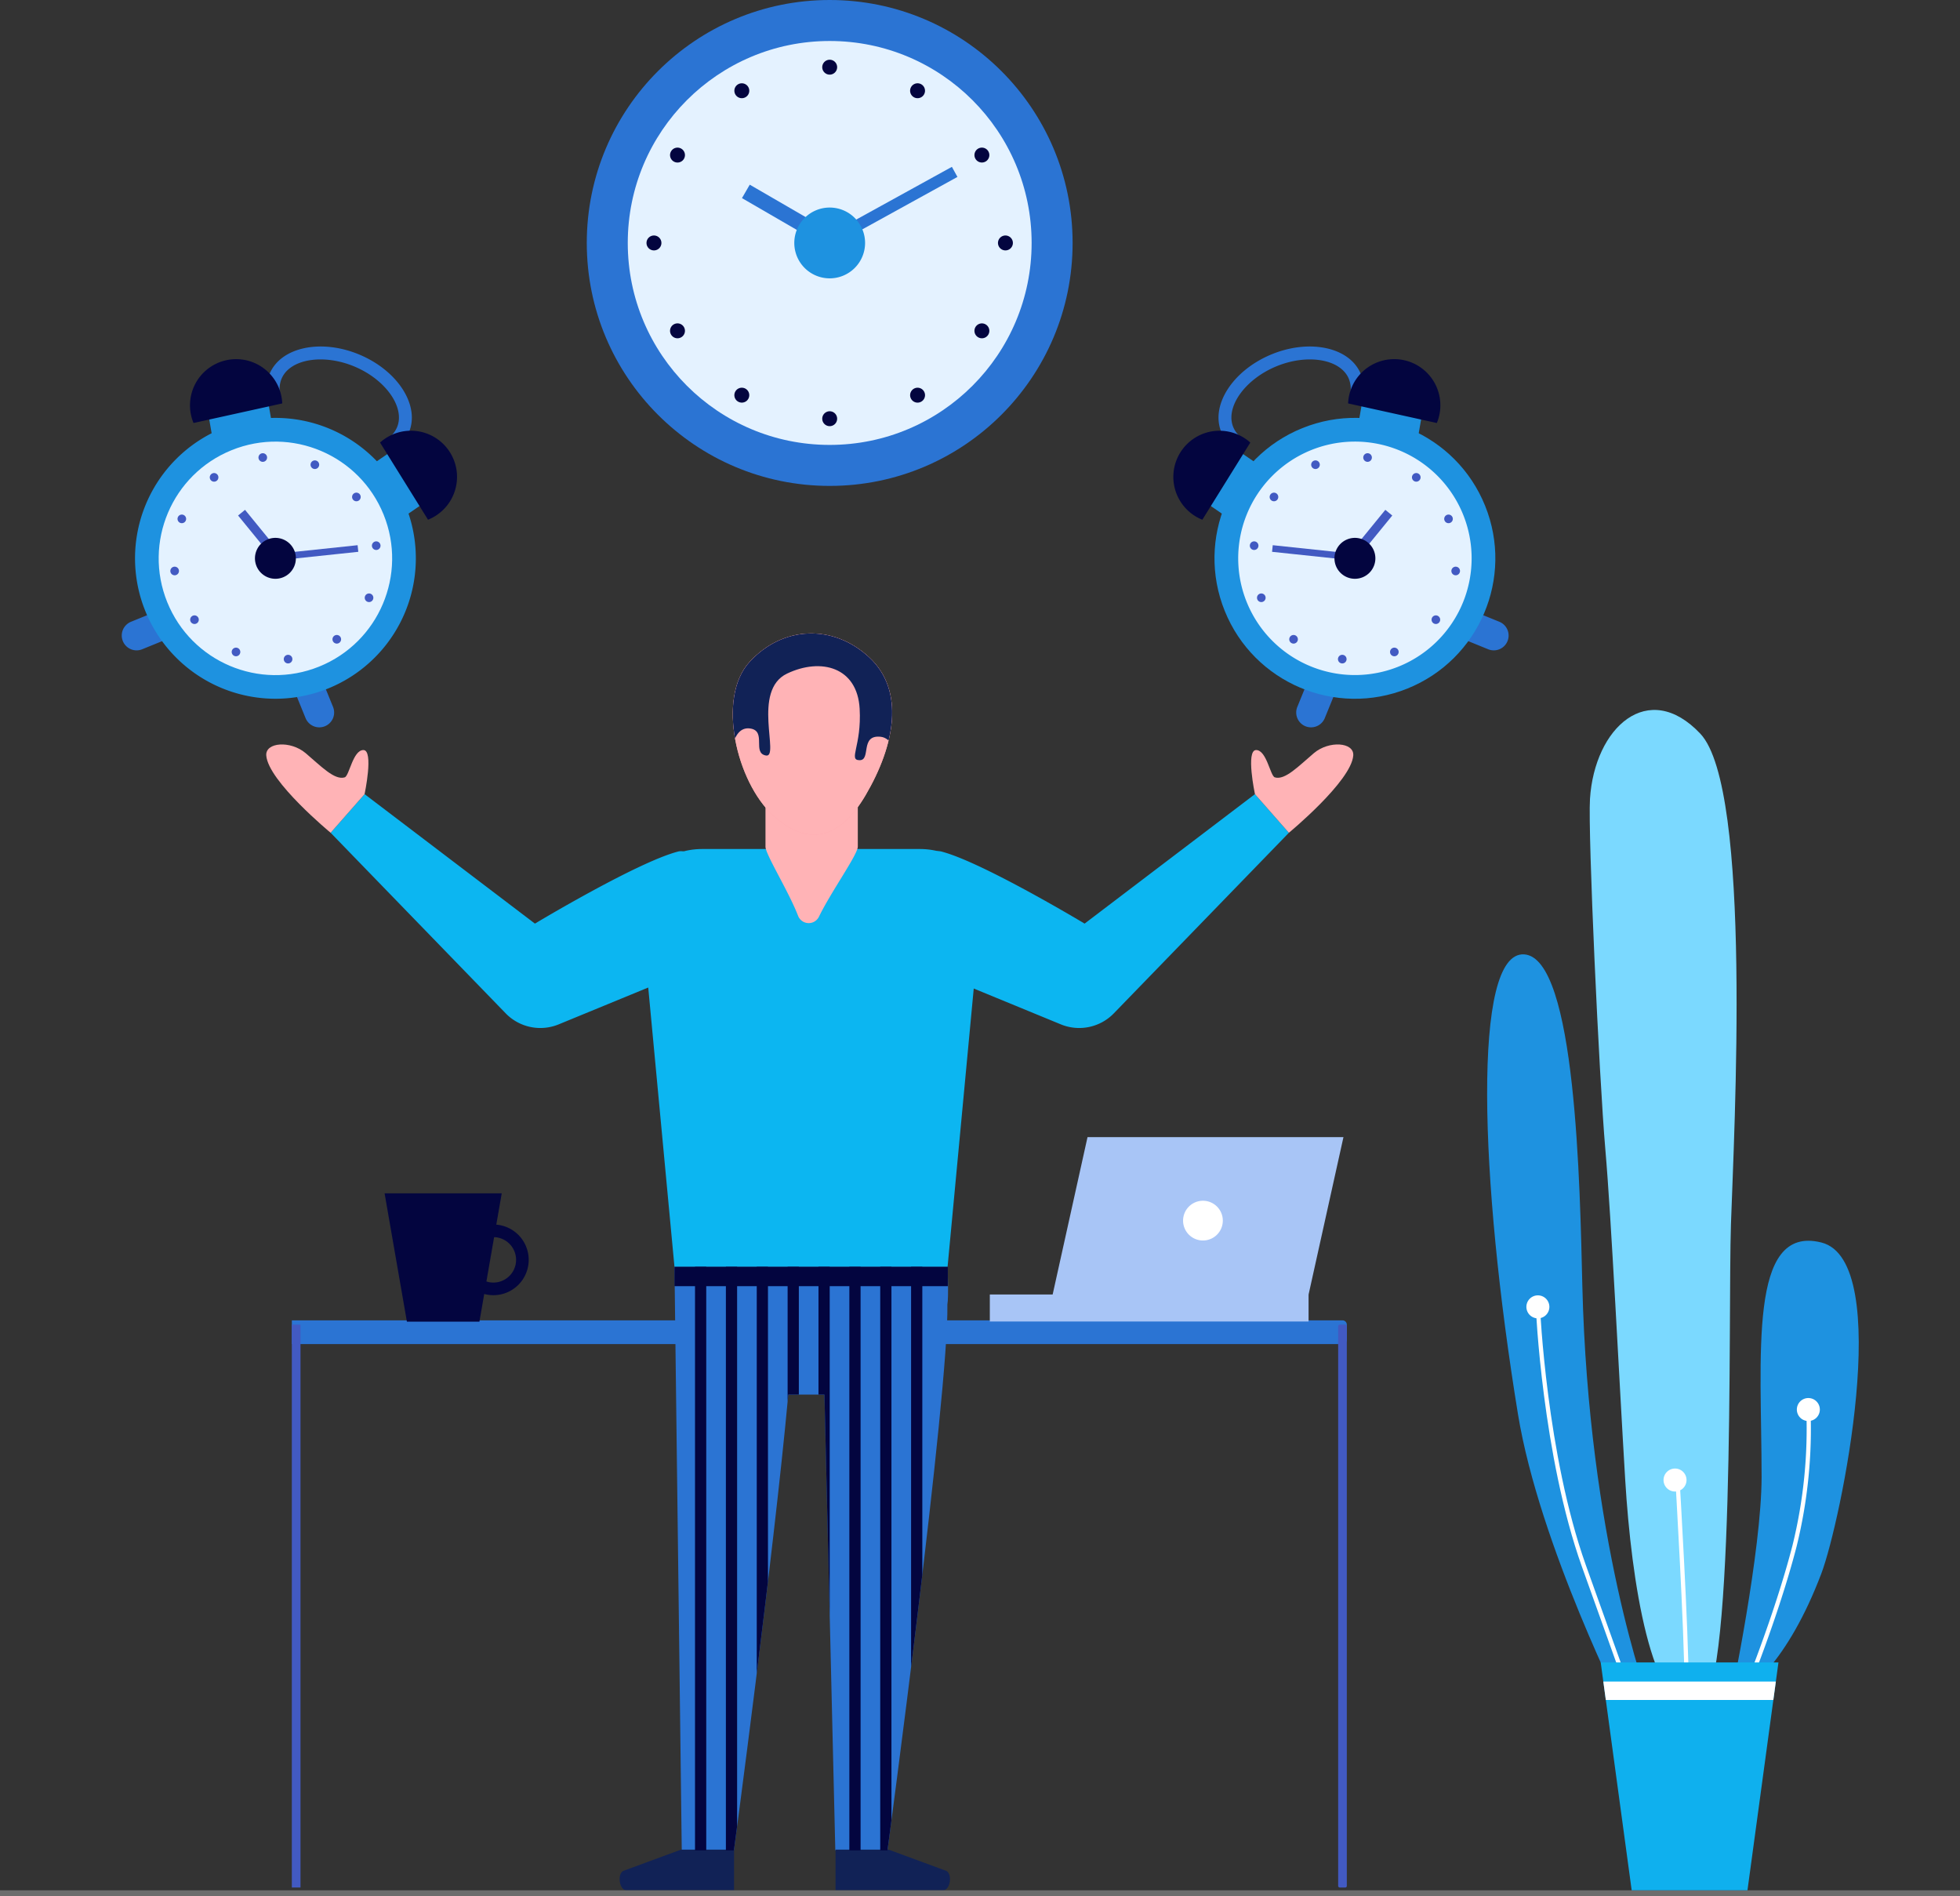 <svg xmlns="http://www.w3.org/2000/svg" xmlns:xlink="http://www.w3.org/1999/xlink" width="644" height="623.005" viewBox="0 0 644 623.005">
  <rect x="0" y="0" width="644" height="623.005" fill="#333333" stroke="none"/>
  <defs>
    <clipPath id="clip-path">
      <path id="Path_233" data-name="Path 233" d="M370.1,361.285H280.365L282.76,553H299.9s12.972-96.444,17.864-149.75h11.878L333.214,553h17.138s20.225-150.361,19.683-179.346C370.493,371.482,370.1,361.285,370.1,361.285Z" transform="translate(-280.365 -361.285)" fill="none"/>
    </clipPath>
    <clipPath id="clip-path-2">
      <path id="Path_243" data-name="Path 243" d="M300.177,348.7c11.864,10.923,22.283,7.387,30.45-6.521,9.7-16.519,13.016-34.452,1.152-45.378s-28.3-10.324-39.223,1.54S288.313,337.778,300.177,348.7Z" transform="translate(-287.021 -289.01)" fill="#e98896"/>
    </clipPath>
    <clipPath id="clip-path-3">
      <path id="Path_70" data-name="Path 70" d="M199.069,341.524h-58.4l10.177,74.867h38.041Z" transform="translate(-140.673 -341.524)" fill="#ffc1c1"/>
    </clipPath>
  </defs>
  <g id="Time_log" data-name="Time log" transform="translate(-1103.744 -253.995)">
    <g id="Group_859" data-name="Group 859" transform="translate(33.744 32)">
      <g id="Group_582" data-name="Group 582" transform="translate(892.718 15.435)">
        <g id="Group_471" data-name="Group 471" transform="translate(273.173 640.328)">
          <g id="Group_468" data-name="Group 468">
            <path id="Path_170" data-name="Path 170" d="M581.923,375.185H236.7v-7.791H581.923a1.406,1.406,0,0,1,1.408,1.408v4.975A1.408,1.408,0,0,1,581.923,375.185Z" transform="translate(-236.696 -367.395)" fill="#2b74d3"/>
          </g>
          <g id="Group_469" data-name="Group 469" transform="translate(0.001 1.406)">
            <rect id="Rectangle_220" data-name="Rectangle 220" width="2.845" height="184.912" fill="#425ac2"/>
          </g>
          <g id="Group_470" data-name="Group 470" transform="translate(343.789 1.406)">
            <rect id="Rectangle_221" data-name="Rectangle 221" width="2.845" height="184.912" rx="0.489" fill="#425ac2"/>
          </g>
        </g>
        <g id="Group_523" data-name="Group 523" transform="translate(217.282 320.394)">
          <g id="Group_498" data-name="Group 498" transform="translate(0 85.683)">
            <path id="Path_188" data-name="Path 188" d="M224,299.808a4.874,4.874,0,0,1-6.351-2.677h0a4.874,4.874,0,0,1,2.675-6.354l10.776-4.387a4.876,4.876,0,0,1,6.354,2.677h0a4.87,4.87,0,0,1-2.674,6.351Z" transform="translate(-217.282 -286.027)" fill="#2b74d3"/>
          </g>
          <g id="Group_499" data-name="Group 499" transform="translate(55.65 104.587)">
            <path id="Path_189" data-name="Path 189" d="M241.362,310.084a4.876,4.876,0,0,0,6.354,2.677h0a4.874,4.874,0,0,0,2.674-6.354L246,295.632a4.875,4.875,0,0,0-6.351-2.677h0a4.873,4.873,0,0,0-2.677,6.354Z" transform="translate(-236.612 -292.594)" fill="#2b74d3"/>
          </g>
          <g id="Group_501" data-name="Group 501" transform="translate(47.63)">
            <g id="Group_500" data-name="Group 500">
              <path id="Path_190" data-name="Path 190" d="M234.055,272.608a12.954,12.954,0,0,1,.751-7.422c3.685-8.746,16.945-11.542,29.558-6.227s19.879,16.755,16.194,25.5a12.848,12.848,0,0,1-4.318,5.392l-2.519-3.42a8.66,8.66,0,0,0,2.925-3.619c2.729-6.48-3.65-15.612-13.928-19.942s-21.27-2.516-24,3.964a8.769,8.769,0,0,0-.484,5.027Z" transform="translate(-233.826 -256.266)" fill="#2b74d3"/>
            </g>
          </g>
          <g id="Group_502" data-name="Group 502" transform="translate(79.805 31.622)">
            <rect id="Rectangle_226" data-name="Rectangle 226" width="15.611" height="20.062" transform="translate(0 8.836) rotate(-34.472)" fill="#1e92e0"/>
          </g>
          <g id="Group_503" data-name="Group 503" transform="translate(84.873 27.668)">
            <path id="Path_191" data-name="Path 191" d="M246.763,269.762a14.9,14.9,0,0,1,2.125-1.6,15.161,15.161,0,1,1,13.638,26.95Z" transform="translate(-246.763 -265.876)" fill="#03053f"/>
          </g>
          <g id="Group_504" data-name="Group 504" transform="translate(27.473 13.164)">
            <rect id="Rectangle_227" data-name="Rectangle 227" width="20.062" height="15.611" transform="translate(0 3.428) rotate(-9.84)" fill="#1e92e0"/>
          </g>
          <g id="Group_505" data-name="Group 505" transform="translate(4.357 23.445)">
            <path id="Path_192" data-name="Path 192" d="M307.453,328.462a46.132,46.132,0,1,1-24.6-60.423A46.13,46.13,0,0,1,307.453,328.462Z" transform="translate(-218.796 -264.409)" fill="#1e92e0"/>
          </g>
          <g id="Group_506" data-name="Group 506" transform="translate(0.564 19.652)">
            <circle id="Ellipse_14" data-name="Ellipse 14" cx="38.349" cy="38.349" r="38.349" transform="matrix(0.927, -0.375, 0.375, 0.927, 0, 28.782)" fill="#e4f2ff"/>
          </g>
          <g id="Group_507" data-name="Group 507" transform="translate(62.042 37.416)">
            <path id="Path_193" data-name="Path 193" d="M241.552,271.225a1.415,1.415,0,1,1-.754-1.851A1.412,1.412,0,0,1,241.552,271.225Z" transform="translate(-238.833 -269.262)" fill="#425ac2"/>
          </g>
          <g id="Group_508" data-name="Group 508" transform="translate(44.928 35.059)">
            <path id="Path_194" data-name="Path 194" d="M235.706,269.681a1.415,1.415,0,1,1-1.581-1.226A1.412,1.412,0,0,1,235.706,269.681Z" transform="translate(-232.888 -268.443)" fill="#425ac2"/>
          </g>
          <g id="Group_509" data-name="Group 509" transform="translate(28.928 41.574)">
            <path id="Path_195" data-name="Path 195" d="M229.874,271.267a1.416,1.416,0,1,1-1.984-.273A1.417,1.417,0,0,1,229.874,271.267Z" transform="translate(-227.33 -270.706)" fill="#425ac2"/>
          </g>
          <g id="Group_510" data-name="Group 510" transform="translate(18.329 55.217)">
            <path id="Path_196" data-name="Path 196" d="M225.612,275.557a1.413,1.413,0,1,1-1.851.754A1.411,1.411,0,0,1,225.612,275.557Z" transform="translate(-223.649 -275.445)" fill="#425ac2"/>
          </g>
          <g id="Group_511" data-name="Group 511" transform="translate(15.972 72.332)">
            <path id="Path_197" data-name="Path 197" d="M224.068,281.4a1.415,1.415,0,1,1-1.226,1.578A1.414,1.414,0,0,1,224.068,281.4Z" transform="translate(-222.83 -281.39)" fill="#425ac2"/>
          </g>
          <g id="Group_512" data-name="Group 512" transform="translate(22.487 88.331)">
            <path id="Path_198" data-name="Path 198" d="M225.654,287.234a1.415,1.415,0,1,1-.273,1.984A1.414,1.414,0,0,1,225.654,287.234Z" transform="translate(-225.093 -286.947)" fill="#425ac2"/>
          </g>
          <g id="Group_513" data-name="Group 513" transform="translate(36.128 98.929)">
            <path id="Path_199" data-name="Path 199" d="M229.942,291.5a1.415,1.415,0,1,1,.757,1.851A1.419,1.419,0,0,1,229.942,291.5Z" transform="translate(-229.832 -290.629)" fill="#425ac2"/>
          </g>
          <g id="Group_514" data-name="Group 514" transform="translate(53.242 101.288)">
            <path id="Path_200" data-name="Path 200" d="M235.787,293.04a1.415,1.415,0,1,1,1.581,1.226A1.414,1.414,0,0,1,235.787,293.04Z" transform="translate(-235.776 -291.448)" fill="#425ac2"/>
          </g>
          <g id="Group_515" data-name="Group 515" transform="translate(69.243 94.773)">
            <path id="Path_201" data-name="Path 201" d="M241.622,291.454a1.415,1.415,0,1,1,1.981.273A1.411,1.411,0,0,1,241.622,291.454Z" transform="translate(-241.334 -289.185)" fill="#425ac2"/>
          </g>
          <g id="Group_516" data-name="Group 516" transform="translate(79.842 81.13)">
            <path id="Path_202" data-name="Path 202" d="M245.881,287.164a1.414,1.414,0,1,1,1.854-.754A1.413,1.413,0,0,1,245.881,287.164Z" transform="translate(-245.016 -284.446)" fill="#425ac2"/>
          </g>
          <g id="Group_517" data-name="Group 517" transform="translate(82.201 64.015)">
            <path id="Path_203" data-name="Path 203" d="M247.424,281.319a1.414,1.414,0,1,1,1.229-1.578A1.411,1.411,0,0,1,247.424,281.319Z" transform="translate(-245.835 -278.501)" fill="#425ac2"/>
          </g>
          <g id="Group_518" data-name="Group 518" transform="translate(75.684 48.016)">
            <path id="Path_204" data-name="Path 204" d="M245.842,275.486a1.415,1.415,0,1,1,.273-1.984A1.417,1.417,0,0,1,245.842,275.486Z" transform="translate(-243.571 -272.944)" fill="#425ac2"/>
          </g>
          <g id="Group_519" data-name="Group 519" transform="translate(38.226 53.659)">
            <rect id="Rectangle_228" data-name="Rectangle 228" width="2.949" height="17.66" transform="translate(0 1.864) rotate(-39.215)" fill="#425ac2"/>
          </g>
          <g id="Group_520" data-name="Group 520" transform="translate(51.097 65.275)">
            <rect id="Rectangle_229" data-name="Rectangle 229" width="26.548" height="2.186" transform="translate(0 2.79) rotate(-6.033)" fill="#425ac2"/>
          </g>
          <g id="Group_521" data-name="Group 521" transform="translate(43.778 62.865)">
            <path id="Path_205" data-name="Path 205" d="M245.4,287.433a6.721,6.721,0,1,1-3.584-8.8A6.721,6.721,0,0,1,245.4,287.433Z" transform="translate(-232.489 -278.102)" fill="#03053f"/>
          </g>
          <g id="Group_522" data-name="Group 522" transform="translate(22.426 4.165)">
            <path id="Path_206" data-name="Path 206" d="M255.384,272.248a15.162,15.162,0,1,0-29.152,6.432Z" transform="translate(-225.072 -257.712)" fill="#03053f"/>
          </g>
        </g>
        <g id="Group_549" data-name="Group 549" transform="translate(562.429 320.394)">
          <g id="Group_524" data-name="Group 524" transform="translate(90.013 85.683)">
            <path id="Path_207" data-name="Path 207" d="M382.25,299.808a4.874,4.874,0,0,0,6.351-2.677h0a4.874,4.874,0,0,0-2.675-6.354l-10.776-4.387a4.876,4.876,0,0,0-6.354,2.677h0a4.872,4.872,0,0,0,2.677,6.351Z" transform="translate(-368.436 -286.027)" fill="#2b74d3"/>
          </g>
          <g id="Group_525" data-name="Group 525" transform="translate(40.751 104.587)">
            <path id="Path_208" data-name="Path 208" d="M360.714,310.084a4.876,4.876,0,0,1-6.354,2.677h0a4.874,4.874,0,0,1-2.674-6.354l4.387-10.776a4.878,4.878,0,0,1,6.354-2.677h0a4.874,4.874,0,0,1,2.674,6.354Z" transform="translate(-351.324 -292.594)" fill="#2b74d3"/>
          </g>
          <g id="Group_527" data-name="Group 527" transform="translate(15.22)">
            <g id="Group_526" data-name="Group 526">
              <path id="Path_209" data-name="Path 209" d="M389.918,272.608a12.954,12.954,0,0,0-.751-7.422c-3.685-8.746-16.945-11.542-29.558-6.227s-19.879,16.755-16.194,25.5a12.848,12.848,0,0,0,4.318,5.392l2.519-3.42a8.66,8.66,0,0,1-2.925-3.619c-2.729-6.48,3.65-15.612,13.928-19.942s21.27-2.516,24,3.964a8.769,8.769,0,0,1,.484,5.027Z" transform="translate(-342.456 -256.266)" fill="#2b74d3"/>
            </g>
          </g>
          <g id="Group_528" data-name="Group 528" transform="translate(6.511 31.622)">
            <rect id="Rectangle_230" data-name="Rectangle 230" width="20.062" height="15.611" transform="translate(0 16.539) rotate(-55.528)" fill="#1e92e0"/>
          </g>
          <g id="Group_529" data-name="Group 529" transform="translate(0.374 27.668)">
            <path id="Path_210" data-name="Path 210" d="M362.593,269.762a15.16,15.16,0,1,0-18.134,24.154,15.276,15.276,0,0,0,2.372,1.2Z" transform="translate(-337.299 -265.876)" fill="#03053f"/>
          </g>
          <g id="Group_530" data-name="Group 530" transform="translate(60.633 13.164)">
            <rect id="Rectangle_231" data-name="Rectangle 231" width="15.611" height="20.062" transform="translate(0 15.382) rotate(-80.16)" fill="#1e92e0"/>
          </g>
          <g id="Group_531" data-name="Group 531" transform="translate(0 9.548)">
            <circle id="Ellipse_15" data-name="Ellipse 15" cx="46.131" cy="46.131" r="46.131" transform="translate(0 34.518) rotate(-21.97)" fill="#1e92e0"/>
          </g>
          <g id="Group_532" data-name="Group 532" transform="translate(21.682 31.229)">
            <path id="Path_211" data-name="Path 211" d="M347.719,320.359a38.348,38.348,0,1,0,20.452-50.229A38.349,38.349,0,0,0,347.719,320.359Z" transform="translate(-344.701 -267.113)" fill="#e4f2ff"/>
          </g>
          <g id="Group_533" data-name="Group 533" transform="translate(45.669 37.416)">
            <path id="Path_212" data-name="Path 212" d="M353.143,271.225a1.415,1.415,0,1,0,.754-1.851A1.415,1.415,0,0,0,353.143,271.225Z" transform="translate(-353.032 -269.262)" fill="#425ac2"/>
          </g>
          <g id="Group_534" data-name="Group 534" transform="translate(62.783 35.059)">
            <path id="Path_213" data-name="Path 213" d="M358.988,269.681a1.415,1.415,0,1,0,1.581-1.226A1.412,1.412,0,0,0,358.988,269.681Z" transform="translate(-358.977 -268.443)" fill="#425ac2"/>
          </g>
          <g id="Group_535" data-name="Group 535" transform="translate(78.784 41.574)">
            <path id="Path_214" data-name="Path 214" d="M364.823,271.267a1.415,1.415,0,1,0,1.981-.273A1.417,1.417,0,0,0,364.823,271.267Z" transform="translate(-364.535 -270.706)" fill="#425ac2"/>
          </g>
          <g id="Group_536" data-name="Group 536" transform="translate(89.381 55.217)">
            <path id="Path_215" data-name="Path 215" d="M369.082,275.557a1.413,1.413,0,1,0,1.851.754A1.411,1.411,0,0,0,369.082,275.557Z" transform="translate(-368.216 -275.445)" fill="#425ac2"/>
          </g>
          <g id="Group_537" data-name="Group 537" transform="translate(91.739 72.332)">
            <path id="Path_216" data-name="Path 216" d="M370.627,281.4a1.415,1.415,0,1,0,1.226,1.578A1.415,1.415,0,0,0,370.627,281.4Z" transform="translate(-369.035 -281.39)" fill="#425ac2"/>
          </g>
          <g id="Group_538" data-name="Group 538" transform="translate(85.224 88.331)">
            <path id="Path_217" data-name="Path 217" d="M369.041,287.234a1.415,1.415,0,1,0,.273,1.984A1.414,1.414,0,0,0,369.041,287.234Z" transform="translate(-366.772 -286.947)" fill="#425ac2"/>
          </g>
          <g id="Group_539" data-name="Group 539" transform="translate(71.582 98.929)">
            <path id="Path_218" data-name="Path 218" d="M364.753,291.5a1.415,1.415,0,1,0-.754,1.851A1.419,1.419,0,0,0,364.753,291.5Z" transform="translate(-362.034 -290.629)" fill="#425ac2"/>
          </g>
          <g id="Group_540" data-name="Group 540" transform="translate(54.468 101.288)">
            <path id="Path_219" data-name="Path 219" d="M358.907,293.04a1.415,1.415,0,1,0-1.581,1.226A1.414,1.414,0,0,0,358.907,293.04Z" transform="translate(-356.089 -291.448)" fill="#425ac2"/>
          </g>
          <g id="Group_541" data-name="Group 541" transform="translate(38.467 94.773)">
            <path id="Path_220" data-name="Path 220" d="M353.073,291.454a1.415,1.415,0,1,0-1.981.273A1.411,1.411,0,0,0,353.073,291.454Z" transform="translate(-350.531 -289.185)" fill="#425ac2"/>
          </g>
          <g id="Group_542" data-name="Group 542" transform="translate(27.868 81.13)">
            <path id="Path_221" data-name="Path 221" d="M348.814,287.164a1.414,1.414,0,1,0-1.854-.754A1.413,1.413,0,0,0,348.814,287.164Z" transform="translate(-346.849 -284.446)" fill="#425ac2"/>
          </g>
          <g id="Group_543" data-name="Group 543" transform="translate(25.512 64.015)">
            <path id="Path_222" data-name="Path 222" d="M347.269,281.319a1.414,1.414,0,1,0-1.226-1.578A1.415,1.415,0,0,0,347.269,281.319Z" transform="translate(-346.031 -278.501)" fill="#425ac2"/>
          </g>
          <g id="Group_544" data-name="Group 544" transform="translate(32.027 48.016)">
            <path id="Path_223" data-name="Path 223" d="M348.853,275.486a1.415,1.415,0,1,0-.271-1.984A1.417,1.417,0,0,0,348.853,275.486Z" transform="translate(-348.294 -272.944)" fill="#425ac2"/>
          </g>
          <g id="Group_545" data-name="Group 545" transform="translate(58.866 53.659)">
            <rect id="Rectangle_232" data-name="Rectangle 232" width="17.66" height="2.949" transform="translate(0 13.683) rotate(-50.789)" fill="#425ac2"/>
          </g>
          <g id="Group_546" data-name="Group 546" transform="translate(32.814 65.275)">
            <rect id="Rectangle_233" data-name="Rectangle 233" width="2.186" height="26.547" transform="translate(0 2.174) rotate(-83.967)" fill="#425ac2"/>
          </g>
          <g id="Group_547" data-name="Group 547" transform="translate(53.317 62.865)">
            <path id="Path_224" data-name="Path 224" d="M356.218,287.433a6.721,6.721,0,1,0,3.584-8.8A6.721,6.721,0,0,0,356.218,287.433Z" transform="translate(-355.689 -278.102)" fill="#03053f"/>
          </g>
          <g id="Group_548" data-name="Group 548" transform="translate(57.802 4.165)">
            <path id="Path_225" data-name="Path 225" d="M357.247,272.248a15.466,15.466,0,0,1,.34-2.637,15.163,15.163,0,1,1,28.812,9.069Z" transform="translate(-357.247 -257.712)" fill="#03053f"/>
          </g>
        </g>
        <g id="Group_550" data-name="Group 550" transform="translate(398.893 622.738)">
          <path id="Path_226" data-name="Path 226" d="M370.1,361.285H280.365L282.76,553H299.9s12.972-96.444,17.864-149.75h11.878L333.214,553h17.138s20.225-150.361,19.683-179.346C370.493,371.482,370.1,361.285,370.1,361.285Z" transform="translate(-280.365 -361.285)" fill="#2b74d3"/>
        </g>
        <g id="Group_551" data-name="Group 551" transform="translate(387.617 485.476)">
          <path id="Path_227" data-name="Path 227" d="M377.46,450.869H287.724l-11.2-119.193c-1-9.722,8.392-18.068,20.345-18.068h71.449c11.953,0,21.35,8.346,20.348,18.068Z" transform="translate(-276.448 -313.607)" fill="#0cb6f1"/>
        </g>
        <g id="Group_552" data-name="Group 552" transform="translate(428.796 463.454)">
          <path id="Path_228" data-name="Path 228" d="M301.467,349.934a3.742,3.742,0,0,0,6.855.285c3.973-8.193,12.765-20.42,12.765-23.017v-17.59c0-3.982-5.942-3.648-9.477-3.648h-11.38c-3.533,0-9.477,3.23-9.477,7.215V327.2C290.752,329.77,298.295,341.747,301.467,349.934Z" transform="translate(-290.752 -305.958)" fill="#ffb3b6"/>
        </g>
        <g id="Group_553" data-name="Group 553" transform="translate(418.057 414.665)">
          <path id="Path_229" data-name="Path 229" d="M300.177,348.7c11.864,10.923,22.283,7.387,30.45-6.521,9.7-16.519,13.016-34.452,1.152-45.378s-28.3-10.324-39.223,1.54S288.313,337.778,300.177,348.7Z" transform="translate(-287.021 -289.01)" fill="#ffa6ad"/>
        </g>
        <g id="Group_554" data-name="Group 554" transform="translate(285.921 467.454)">
          <path id="Path_230" data-name="Path 230" d="M380.245,356.571l-64.191,26.408a15.861,15.861,0,0,1-17.449-3.656l-57.481-59.286,11.153-12.69,55.972,42.533s33.629-20.23,47.088-23.691C361.36,324.641,376.3,340.8,376.3,340.8Z" transform="translate(-241.124 -307.347)" fill="#0cb6f1"/>
        </g>
        <g id="Group_555" data-name="Group 555" transform="translate(380.872 814.201)">
          <path id="Path_231" data-name="Path 231" d="M294.283,427.79h17.423v13.364H276.367c-2.332,0-3.135-5.24-1.091-6.368Z" transform="translate(-274.105 -427.79)" fill="#112256"/>
        </g>
        <g id="Group_556" data-name="Group 556" transform="translate(451.819 814.201)">
          <path id="Path_232" data-name="Path 232" d="M316.172,427.79H298.749v13.364h35.339c2.335,0,3.135-5.24,1.094-6.368Z" transform="translate(-298.749 -427.79)" fill="#112256"/>
        </g>
        <g id="Group_567" data-name="Group 567" transform="translate(398.893 622.738)">
          <g id="Group_566" data-name="Group 566" clip-path="url(#clip-path)">
            <g id="Group_565" data-name="Group 565" transform="translate(6.752 -20.563)">
              <g id="Group_557" data-name="Group 557">
                <rect id="Rectangle_234" data-name="Rectangle 234" width="3.688" height="232.783" fill="#03053f"/>
              </g>
              <g id="Group_558" data-name="Group 558" transform="translate(10.142)">
                <rect id="Rectangle_235" data-name="Rectangle 235" width="3.688" height="232.783" fill="#03053f"/>
              </g>
              <g id="Group_559" data-name="Group 559" transform="translate(20.284)">
                <rect id="Rectangle_236" data-name="Rectangle 236" width="3.688" height="232.783" fill="#03053f"/>
              </g>
              <g id="Group_560" data-name="Group 560" transform="translate(30.426)">
                <rect id="Rectangle_237" data-name="Rectangle 237" width="3.688" height="232.783" fill="#03053f"/>
              </g>
              <g id="Group_561" data-name="Group 561" transform="translate(40.568)">
                <rect id="Rectangle_238" data-name="Rectangle 238" width="3.688" height="232.783" fill="#03053f"/>
              </g>
              <g id="Group_562" data-name="Group 562" transform="translate(50.71)">
                <rect id="Rectangle_239" data-name="Rectangle 239" width="3.688" height="232.783" fill="#03053f"/>
              </g>
              <g id="Group_563" data-name="Group 563" transform="translate(60.852)">
                <rect id="Rectangle_240" data-name="Rectangle 240" width="3.688" height="232.783" fill="#03053f"/>
              </g>
              <g id="Group_564" data-name="Group 564" transform="translate(70.994)">
                <rect id="Rectangle_241" data-name="Rectangle 241" width="3.688" height="232.783" fill="#03053f"/>
              </g>
            </g>
          </g>
        </g>
        <g id="Group_568" data-name="Group 568" transform="translate(398.894 622.739)">
          <rect id="Rectangle_242" data-name="Rectangle 242" width="89.815" height="6.355" fill="#03053f"/>
        </g>
        <g id="Group_569" data-name="Group 569" transform="translate(264.76 451.131)">
          <path id="Path_234" data-name="Path 234" d="M266.088,318s3.075-14.487-.386-14.487-4.638,8.507-6.152,8.974c-3.334,1.025-7.819-3.717-12.82-7.949s-13.278-3.6-12.947.772c.642,8.458,21.151,25.381,21.151,25.381Z" transform="translate(-233.774 -301.677)" fill="#ffb3b6"/>
        </g>
        <g id="Group_570" data-name="Group 570" transform="translate(461.651 467.454)">
          <path id="Path_235" data-name="Path 235" d="M302.164,356.571l64.191,26.408a15.86,15.86,0,0,0,17.449-3.656l57.481-59.286-11.15-12.69L374.163,349.88s-33.629-20.23-47.088-23.691c-6.026-1.549-20.961,14.611-20.961,14.611Z" transform="translate(-302.164 -307.347)" fill="#0cb6f1"/>
        </g>
        <g id="Group_571" data-name="Group 571" transform="translate(588.361 451.131)">
          <path id="Path_236" data-name="Path 236" d="M347.438,318s-3.078-14.487.383-14.487,4.638,8.507,6.152,8.974c3.334,1.025,7.822-3.717,12.82-7.949s13.278-3.6,12.947.772c-.639,8.458-21.151,25.381-21.151,25.381Z" transform="translate(-346.177 -301.677)" fill="#ffb3b6"/>
        </g>
        <g id="Group_573" data-name="Group 573" transform="translate(327.78 608.841)">
          <g id="Group_572" data-name="Group 572">
            <path id="Path_237" data-name="Path 237" d="M255.664,368.069a11.609,11.609,0,1,0,11.611-11.611A11.61,11.61,0,0,0,255.664,368.069Zm4.146,0a7.464,7.464,0,1,1,7.465,7.462A7.465,7.465,0,0,1,259.81,368.069Z" transform="translate(-255.664 -356.458)" fill="#03053f"/>
          </g>
        </g>
        <g id="Group_574" data-name="Group 574" transform="translate(303.646 598.586)">
          <path id="Path_238" data-name="Path 238" d="M285.774,352.9H247.281l7.332,42.16h23.829Z" transform="translate(-247.281 -352.896)" fill="#03053f"/>
        </g>
        <g id="Group_578" data-name="Group 578" transform="translate(502.51 580.128)">
          <g id="Group_575" data-name="Group 575" transform="translate(20.562)">
            <path id="Path_239" data-name="Path 239" d="M323.5,398.553h84.095l11.538-52.069H335.037Z" transform="translate(-323.499 -346.484)" fill="#a8c5f6"/>
          </g>
          <g id="Group_576" data-name="Group 576" transform="translate(0 51.699)">
            <rect id="Rectangle_243" data-name="Rectangle 243" width="104.731" height="8.875" fill="#a8c5f6"/>
          </g>
          <g id="Group_577" data-name="Group 577" transform="translate(63.498 20.906)">
            <path id="Path_240" data-name="Path 240" d="M338.757,360.62a6.528,6.528,0,1,0,6.527-6.53A6.527,6.527,0,0,0,338.757,360.62Z" transform="translate(-338.757 -354.09)" fill="#fff"/>
          </g>
        </g>
        <g id="Group_581" data-name="Group 581" transform="translate(418.057 414.665)">
          <path id="Path_241" data-name="Path 241" d="M300.177,348.7c11.864,10.923,22.283,7.387,30.45-6.521,9.7-16.519,13.016-34.452,1.152-45.378s-28.3-10.324-39.223,1.54S288.313,337.778,300.177,348.7Z" transform="translate(-287.021 -289.01)" fill="#ffb3b6"/>
          <g id="Group_580" data-name="Group 580" clip-path="url(#clip-path-2)">
            <g id="Group_579" data-name="Group 579" transform="translate(-9.079 -11.431)">
              <path id="Path_242" data-name="Path 242" d="M293.674,345.99c-2.306-6.152-1.8-19.562,5.191-18.267,5.194.962.386,8.075,5,8.847s-4.808-21.344,6.921-26.921c11.165-5.306,23.075-2.113,23.843,11.539.694,12.31-3.846,16.919,0,16.919s0-8.461,6.921-7.693,6.924,17.691,10.767,17.691,1.54-53.839,1.54-53.839l-55.376-9.227L283.868,315.8Z" transform="translate(-283.868 -285.04)" fill="#112256"/>
            </g>
          </g>
        </g>
      </g>
      <g id="Rectangle_244" data-name="Rectangle 244" transform="translate(1070 843)" fill="none" stroke="#6d6d6d" stroke-width="1">
        <rect width="644" height="2" stroke="none"/>
        <rect x="0.5" y="0.5" width="643" height="1" fill="none"/>
      </g>
      <g id="Group_858" data-name="Group 858" transform="translate(356.447 192.29)">
        <g id="Group_801" data-name="Group 801" transform="translate(906.352 29.705)">
          <circle id="Ellipse_18" data-name="Ellipse 18" cx="79.815" cy="79.815" r="79.815" fill="#2b74d3"/>
        </g>
        <g id="Group_802" data-name="Group 802" transform="translate(919.818 43.171)">
          <circle id="Ellipse_19" data-name="Ellipse 19" cx="66.349" cy="66.349" r="66.349" fill="#e4f2ff"/>
        </g>
        <g id="Group_860" data-name="Group 860">
          <g id="Group_803" data-name="Group 803" transform="translate(983.721 49.331)">
            <path id="Path_278" data-name="Path 278" d="M925.115,35.673a2.446,2.446,0,1,1-2.449-2.449A2.448,2.448,0,0,1,925.115,35.673Z" transform="translate(-920.223 -33.224)" fill="#03053f"/>
          </g>
          <g id="Group_804" data-name="Group 804" transform="translate(954.847 57.065)">
            <path id="Path_279" data-name="Path 279" d="M919.613,35.834a2.448,2.448,0,1,1-3.341-.892A2.455,2.455,0,0,1,919.613,35.834Z" transform="translate(-915.047 -34.611)" fill="#03053f"/>
          </g>
          <g id="Group_805" data-name="Group 805" transform="translate(933.713 78.202)">
            <path id="Path_280" data-name="Path 280" d="M914.926,38.728a2.448,2.448,0,1,1-3.341.9A2.445,2.445,0,0,1,914.926,38.728Z" transform="translate(-911.257 -38.4)" fill="#03053f"/>
          </g>
          <g id="Group_806" data-name="Group 806" transform="translate(925.976 107.071)">
            <path id="Path_281" data-name="Path 281" d="M912.319,43.576a2.449,2.449,0,1,1-2.449,2.449A2.452,2.452,0,0,1,912.319,43.576Z" transform="translate(-909.87 -43.576)" fill="#03053f"/>
          </g>
          <g id="Group_807" data-name="Group 807" transform="translate(933.713 135.942)">
            <path id="Path_282" data-name="Path 282" d="M912.478,49.08a2.448,2.448,0,1,1-.893,3.347A2.452,2.452,0,0,1,912.478,49.08Z" transform="translate(-911.257 -48.752)" fill="#03053f"/>
          </g>
          <g id="Group_808" data-name="Group 808" transform="translate(954.847 157.078)">
            <path id="Path_283" data-name="Path 283" d="M915.374,53.765a2.448,2.448,0,1,1,.9,3.347A2.445,2.445,0,0,1,915.374,53.765Z" transform="translate(-915.047 -52.542)" fill="#03053f"/>
          </g>
          <g id="Group_809" data-name="Group 809" transform="translate(983.721 164.816)">
            <path id="Path_284" data-name="Path 284" d="M920.223,56.378a2.446,2.446,0,1,1,2.443,2.443A2.443,2.443,0,0,1,920.223,56.378Z" transform="translate(-920.223 -53.929)" fill="#03053f"/>
          </g>
          <g id="Group_810" data-name="Group 810" transform="translate(1012.589 157.078)">
            <path id="Path_285" data-name="Path 285" d="M925.73,56.214a2.448,2.448,0,1,1,3.341.9A2.439,2.439,0,0,1,925.73,56.214Z" transform="translate(-925.398 -52.542)" fill="#03053f"/>
          </g>
          <g id="Group_811" data-name="Group 811" transform="translate(1033.726 135.942)">
            <path id="Path_286" data-name="Path 286" d="M930.414,53.319a2.446,2.446,0,1,1,3.341-.892A2.445,2.445,0,0,1,930.414,53.319Z" transform="translate(-929.188 -48.752)" fill="#03053f"/>
          </g>
          <g id="Group_812" data-name="Group 812" transform="translate(1041.461 107.071)">
            <path id="Path_287" data-name="Path 287" d="M933.024,48.473a2.449,2.449,0,1,1,2.449-2.449A2.448,2.448,0,0,1,933.024,48.473Z" transform="translate(-930.575 -43.576)" fill="#03053f"/>
          </g>
          <g id="Group_813" data-name="Group 813" transform="translate(1033.726 78.202)">
            <path id="Path_288" data-name="Path 288" d="M932.857,42.967a2.446,2.446,0,1,1,.9-3.341A2.445,2.445,0,0,1,932.857,42.967Z" transform="translate(-929.188 -38.4)" fill="#03053f"/>
          </g>
          <g id="Group_814" data-name="Group 814" transform="translate(1012.589 57.065)">
            <path id="Path_289" data-name="Path 289" d="M929.969,38.283a2.448,2.448,0,1,1-.9-3.341A2.453,2.453,0,0,1,929.969,38.283Z" transform="translate(-925.398 -34.611)" fill="#03053f"/>
          </g>
        </g>
        <g id="Group_815" data-name="Group 815" transform="translate(957.343 90.375)">
          <rect id="Rectangle_394" data-name="Rectangle 394" width="5.101" height="30.554" transform="translate(0 4.413) rotate(-59.9)" fill="#2b74d3"/>
        </g>
        <g id="Group_816" data-name="Group 816" transform="translate(986.091 84.515)">
          <rect id="Rectangle_395" data-name="Rectangle 395" width="45.931" height="3.782" transform="translate(0 22.172) rotate(-28.863)" fill="#2b74d3"/>
        </g>
        <g id="Group_817" data-name="Group 817" transform="translate(974.535 97.89)">
          <path id="Path_290" data-name="Path 290" d="M941.835,53.559A11.629,11.629,0,1,1,930.206,41.93,11.626,11.626,0,0,1,941.835,53.559Z" transform="translate(-918.576 -41.93)" fill="#1e92e0"/>
        </g>
      </g>
    </g>
    <g id="Group_1232" data-name="Group 1232" transform="translate(1219.201 236.821)">
      <g id="Group_219" data-name="Group 219" transform="translate(373.17 250.406)">
        <g id="Group_210" data-name="Group 210" transform="translate(80.116 174.385)">
          <path id="Path_60" data-name="Path 60" d="M153.134,451.288c5.034-1.006,18.63-11.58,29.7-40.783,6.329-16.683,24.169-102.71,0-108.75S163.2,339.011,163.2,378.788C163.2,403.036,153.134,451.288,153.134,451.288Z" transform="translate(-153.134 -301.187)" fill="#1e92e0"/>
        </g>
        <g id="Group_211" data-name="Group 211" transform="translate(33.707)">
          <path id="Path_61" data-name="Path 61" d="M174.954,578.921c12.706-.848,10.069-129.4,11.075-159.606s7.05-142.988-10.069-161.113-34.739-2.012-36.25,21.4c-.718,11.1,3.019,91.886,5.034,115.045s4.53,75.522,6.545,108.754S159.847,579.927,174.954,578.921Z" transform="translate(-139.62 -250.406)" fill="#7bd9ff"/>
        </g>
        <g id="Group_212" data-name="Group 212" transform="translate(0 80.289)">
          <path id="Path_62" data-name="Path 62" d="M175.181,523.522s-28.214-55.663-35.244-98.685c-12.586-77.03-15.1-152.051,2.012-151.041s18.359,76.535,19.135,108.75c2.012,83.579,21.648,135.938,21.648,135.938Z" transform="translate(-129.804 -273.786)" fill="#1e92e0"/>
        </g>
        <g id="Group_213" data-name="Group 213" transform="translate(15.984 196.069)">
          <path id="Path_63" data-name="Path 63" d="M166.217,439.174l1.308-.47c-.1-.275-10.041-27.864-16.614-46.319-12.9-36.229-15.045-84.4-15.065-84.883l-1.387.058c.021.484,2.167,48.86,15.144,85.292C156.176,411.306,166.118,438.9,166.217,439.174Z" transform="translate(-134.459 -307.501)" fill="#fff"/>
        </g>
        <g id="Group_214" data-name="Group 214" transform="translate(61.802 251.942)">
          <path id="Path_64" data-name="Path 64" d="M150.82,391.786h1.391c0-17.194-2.995-67.507-3.025-68.015l-1.384.086C147.829,324.362,150.82,374.633,150.82,391.786Z" transform="translate(-147.801 -323.771)" fill="#fff"/>
        </g>
        <g id="Group_215" data-name="Group 215" transform="translate(83.752 229.28)">
          <path id="Path_65" data-name="Path 65" d="M155.477,411.887c.106-.257,10.663-25.989,16.648-49.179a161.728,161.728,0,0,0,4.55-45.536l-1.387.1a160.142,160.142,0,0,1-4.512,45.093c-5.958,23.094-16.477,48.74-16.583,49Z" transform="translate(-154.193 -317.172)" fill="#fff"/>
        </g>
        <g id="Group_216" data-name="Group 216" transform="translate(57.963 249.215)">
          <path id="Path_66" data-name="Path 66" d="M146.683,326.755a3.776,3.776,0,1,0,3.777-3.778A3.777,3.777,0,0,0,146.683,326.755Z" transform="translate(-146.683 -322.977)" fill="#fff"/>
        </g>
        <g id="Group_217" data-name="Group 217" transform="translate(101.768 226.056)">
          <path id="Path_67" data-name="Path 67" d="M159.439,320.01a3.776,3.776,0,1,0,3.774-3.777A3.774,3.774,0,0,0,159.439,320.01Z" transform="translate(-159.439 -316.233)" fill="#fff"/>
        </g>
        <g id="Group_218" data-name="Group 218" transform="translate(12.901 192.323)">
          <path id="Path_68" data-name="Path 68" d="M133.561,310.188a3.776,3.776,0,1,0,3.777-3.778A3.777,3.777,0,0,0,133.561,310.188Z" transform="translate(-133.561 -306.41)" fill="#fff"/>
        </g>
      </g>
      <g id="Group_222" data-name="Group 222" transform="translate(410.495 563.312)">
        <path id="Path_69" data-name="Path 69" d="M199.069,341.524h-58.4l10.177,74.867h38.041Z" transform="translate(-140.673 -341.524)" fill="#0fb0ee"/>
        <g id="Group_221" data-name="Group 221" transform="translate(0)" clip-path="url(#clip-path-3)">
          <g id="Group_220" data-name="Group 220" transform="translate(-36.003 6.294)">
            <rect id="Rectangle_111" data-name="Rectangle 111" width="108.752" height="6.042" fill="#fff"/>
          </g>
        </g>
      </g>
    </g>
  </g>
</svg>
